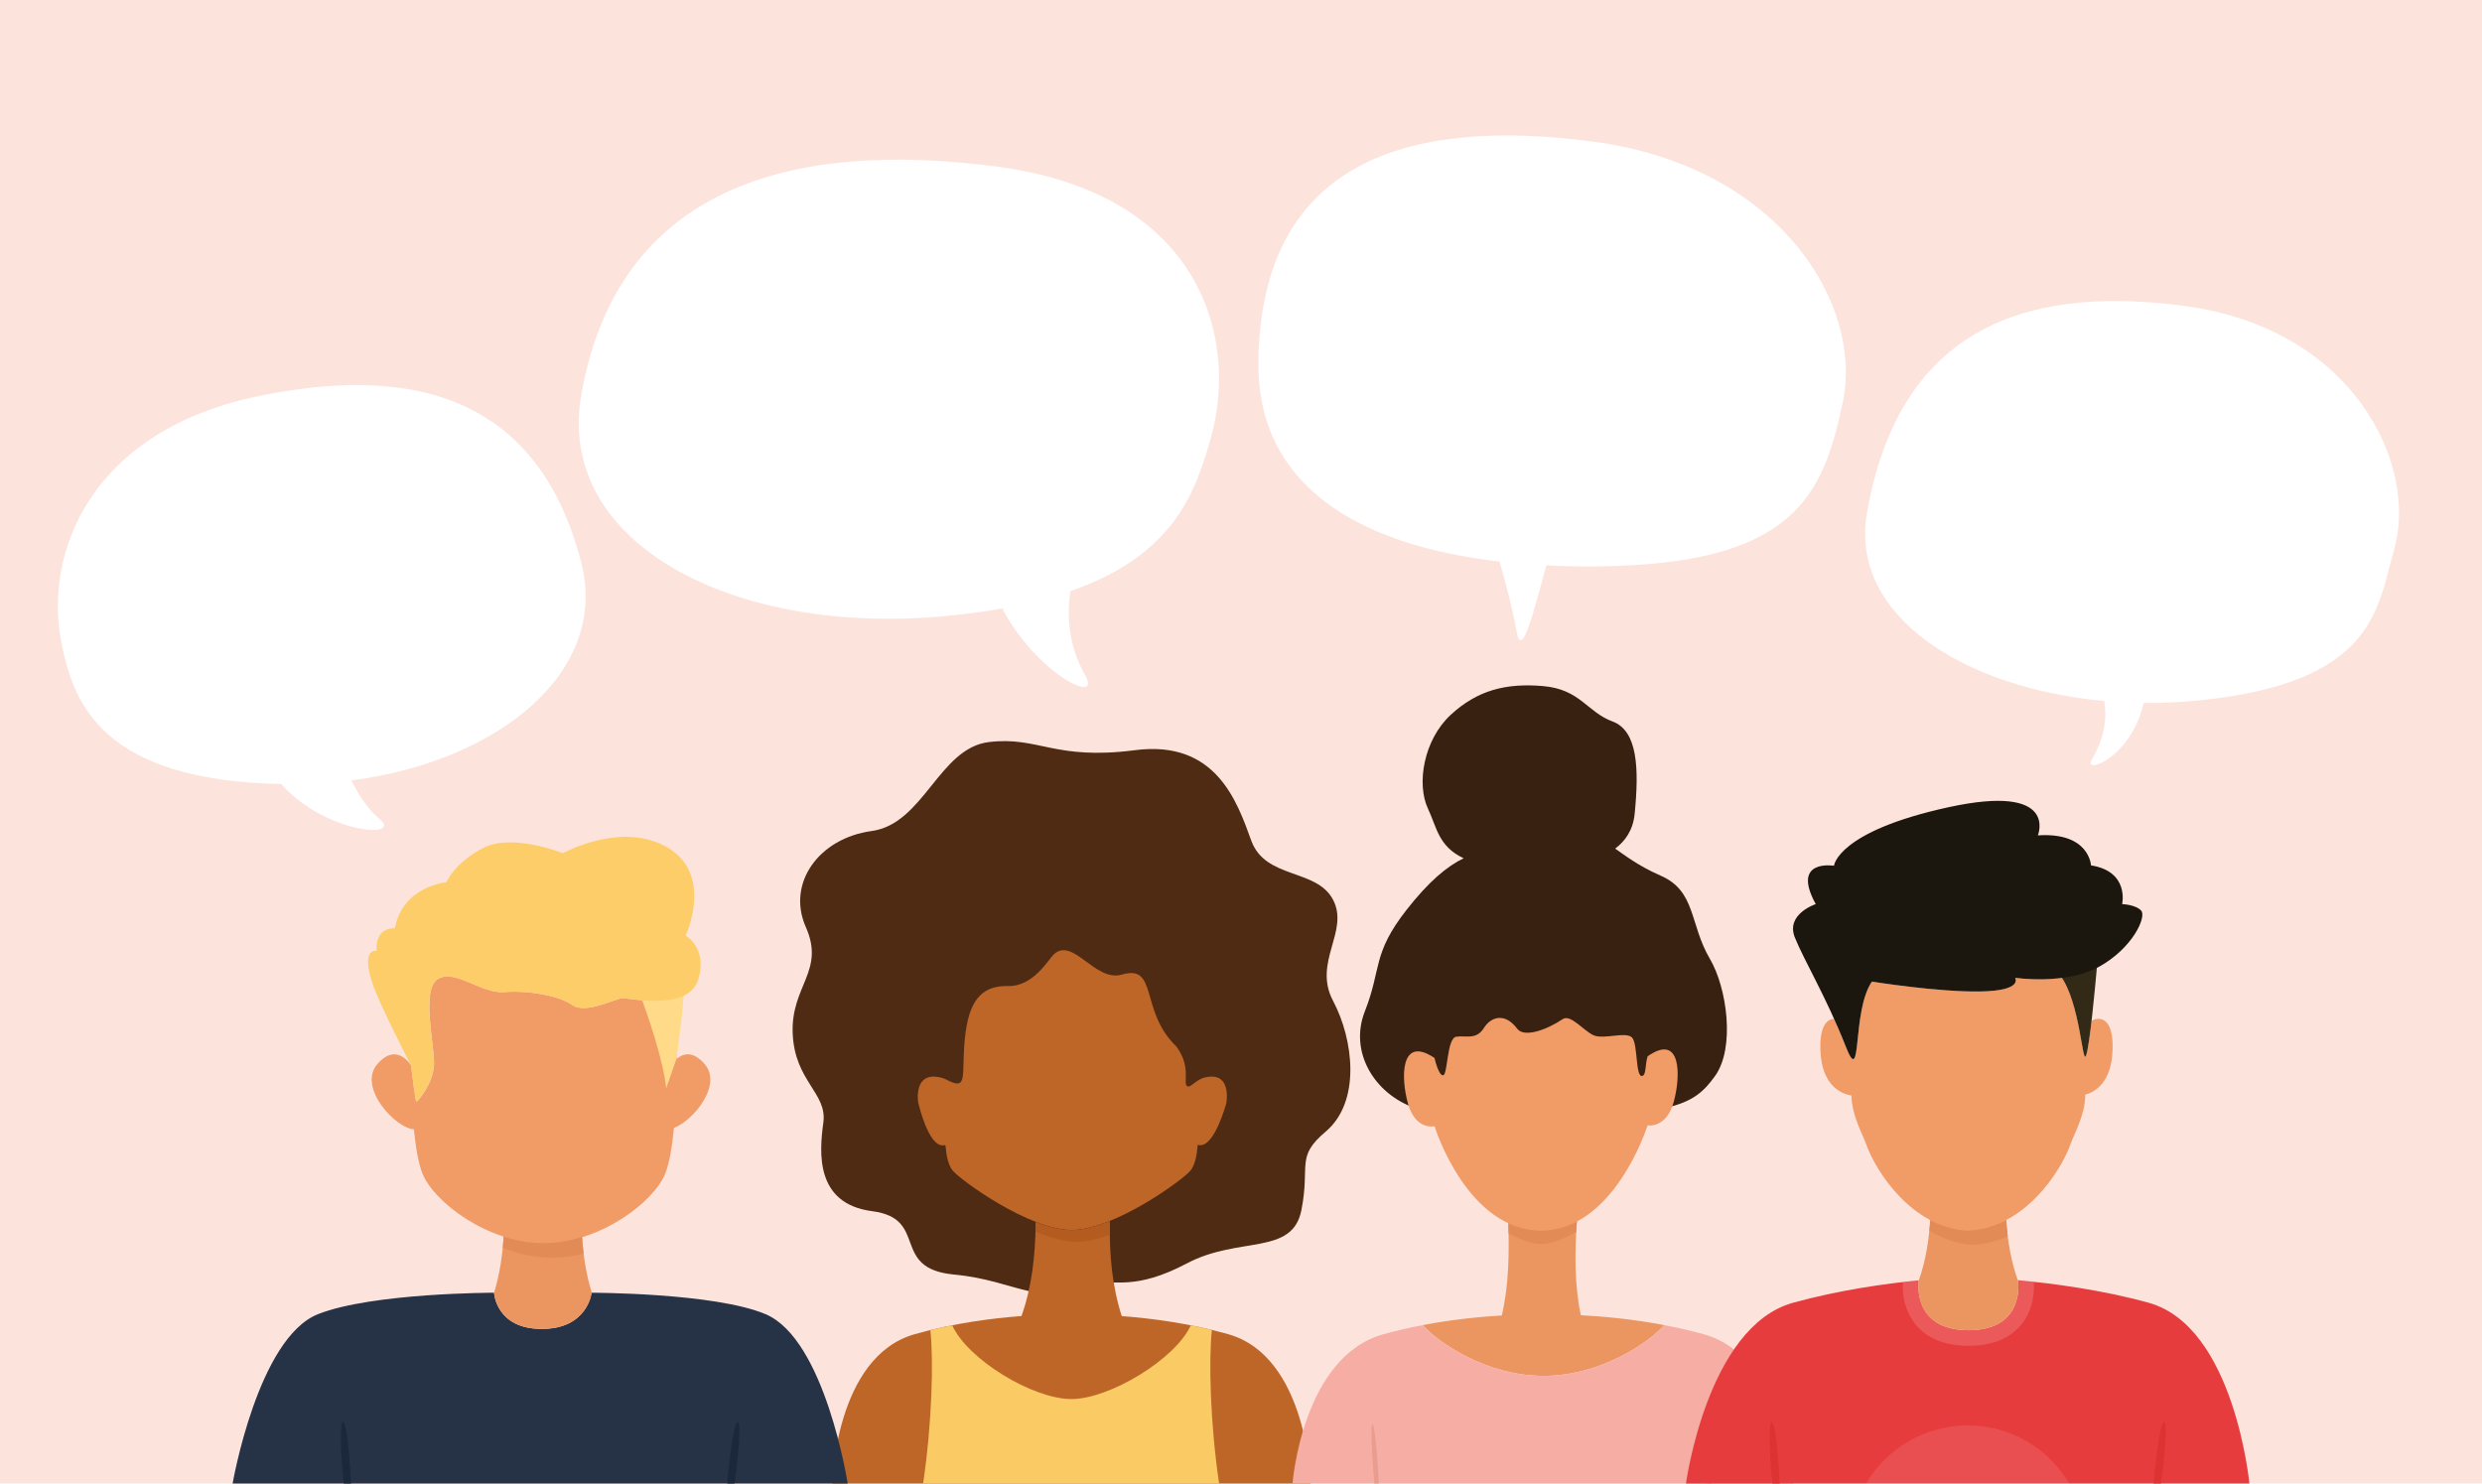 <?xml version="1.0" encoding="utf-8"?>
<!-- Generator: Adobe Illustrator 25.0.0, SVG Export Plug-In . SVG Version: 6.00 Build 0)  -->
<svg version="1.1" id="Camada_1" xmlns="http://www.w3.org/2000/svg" xmlns:xlink="http://www.w3.org/1999/xlink" x="0px" y="0px"
	 viewBox="0 0 920 550" style="enable-background:new 0 0 920 550;" xml:space="preserve">
<style type="text/css">
	.st0{fill:#FCE4DD;}
	.st1{fill:#FFFFFF;}
	.st2{fill:#4E2B12;}
	.st3{fill:#BE6528;}
	.st4{fill:#B45B1F;}
	.st5{fill:#FACA64;}
	.st6{fill:#EB9560;}
	.st7{fill:#E28B57;}
	.st8{fill:#392111;}
	.st9{fill:#F19B66;}
	.st10{fill:#F6AEA4;}
	.st11{fill:#E99C90;}
	.st12{fill:#E73C3D;}
	.st13{fill:#DD3332;}
	.st14{opacity:0.15;fill:#FFFFFF;}
	.st15{opacity:0.1;fill:#FFFFFF;}
	.st16{fill:#332917;}
	.st17{fill:#1C170E;}
	.st18{fill:#263346;}
	.st19{fill:#1B283B;}
	.st20{fill:#FFDB89;}
	.st21{fill:#FDCD69;}
</style>
<rect class="st0" width="920" height="550"/>
<g>
	<g>
		<path class="st1" d="M369.81,61.81c-74.89-9.98-140.7,6.6-154.35,84.6c-9.64,55.08,56.68,89.55,135.42,81.94
			c7.47-0.72,14.33-1.66,20.65-2.79c12.34,23.86,37.38,36.5,30.61,24.6c-6.54-11.5-6.59-23.05-5.37-31.01
			c38.17-13.25,46.27-36.34,52.01-56.65C459.39,124.97,444.71,71.79,369.81,61.81z"/>
		<path class="st1" d="M215.48,208.67c-16.71-65.15-67.09-72.6-119.33-61.89c-62.88,12.89-79.8,58.38-73.47,91.07
			c4.47,23.06,15.04,51.39,81.56,52.83c16.33,18.43,45.64,20.47,36.33,12.83c-4.24-3.48-7.74-9.01-10.36-14.19
			C185.25,282.21,225.76,248.76,215.48,208.67z"/>
		<path class="st1" d="M590.65,52.53c-69.55-9.27-123.17,7.82-124.2,81.34c-0.64,45.73,36.3,68.17,89.39,74.32
			c2.38,8.28,4.97,18.11,6.31,25.89c1.92,11.13,6.66-8.67,11.05-24.47c6.18,0.3,12.52,0.42,19,0.36
			c73.45-0.69,83.66-26.71,90.91-61.14C690.58,113.38,660.19,61.8,590.65,52.53z"/>
		<path class="st1" d="M809.65,113.41c-62.73-8.36-106.19,11.4-117.62,76.73c-6.66,38.04,35.87,65.01,87.97,69.73
			c1,6.22,0.19,13.59-4.58,21.6c-3.62,6.08,14.59-0.45,19.18-20.87c6.46,0.06,13.01-0.21,19.57-0.85
			c65.95-6.38,66.97-33.76,73.29-56.13C896.34,172.19,872.38,121.77,809.65,113.41z"/>
	</g>
	<g>
		<g>
			<path class="st2" d="M408.21,476c4.58-1.86,12.36,2.62,31.72-7.62c19.36-10.24,39.09-2.75,42.46-19.74
				c3.35-16.89-2.25-19.61,8.99-29.11c13.15-11.11,10.36-34.11,2.75-48.47s6.12-25.74,0-37.48c-6.12-11.74-25.1-7.5-30.34-21.99
				c-5.24-14.49-13.11-37.36-43.08-33.48s-35.71-5.25-54.2-3c-18.48,2.25-24.1,30.36-43.46,32.98
				c-19.36,2.62-31.59,19.24-24.35,35.61c7.24,16.37-5.62,21.74-4.87,39.48c0.75,17.74,12.86,21.99,11.36,32.98
				c-1.5,10.99-3.12,30.11,18.11,32.86s6.49,21.24,30.34,23.49C377.49,474.75,385.1,485.37,408.21,476z"/>
			<g>
				<g>
					<path class="st3" d="M455.22,494.61c-14.49-4.08-28.7-5.9-39.44-6.69c0,0,0.01,0,0.01-0.01c-3.57-11.17-4.6-22.75-4.41-34.76
						c-5,2.02-9.94,3.35-14.18,3.35c-3.99,0-8.6-1.18-13.3-3.01c-0.17,12.06-1.42,23.64-5.27,34.41c0,0,0,0,0,0
						c-10.75,0.79-25,2.61-39.52,6.7c-29.59,8.33-30.6,55.39-30.6,55.39h88.66h88.66C485.82,550,484.81,502.94,455.22,494.61z"/>
					<g>
						<path class="st4" d="M411.39,452.65c-5.01,2.02-9.94,3.36-14.19,3.36c-3.99,0-8.6-1.18-13.3-3c-0.01,1.2-0.04,2.39-0.08,3.58
							c5.37,2.26,10.7,3.79,15.24,3.79c3.71,0,7.94-1.02,12.29-2.62C411.35,456.06,411.36,454.36,411.39,452.65z"/>
						<g>
							<path class="st3" d="M446.17,399.57c-2.62,0.72-4.66,3.38-5.75,3.22c-2.5-0.37,1.66-6.63-4.35-14.81
								c-13.82-13.24-6.63-30.65-20.25-26.67c-9.88,2.89-18.11-14.12-25.22-7.5c-1.91,1.78-7.56,11.97-16.86,11.74
								c-10.24-0.25-14.74,5.75-16.11,19.61c-1.37,13.87,1.5,19.61-7.24,14.87c0,0,0,0,0,0v0.01c-0.4-0.19-0.83-0.34-1.29-0.47
								c-10.77-2.87-8.76,9.15-8.76,9.15s3.68,16.32,9.25,15.9c0.16-0.01,0.31-0.04,0.47-0.09c0,0,0,0,0,0s0.42-0.01,0.44,0.42
								c0,0,0,0,0,0c0.22,2.86,0.85,6.9,2.65,9.05c2.99,3.57,28.3,21.98,44.05,21.98c15.76,0,41.06-18.41,44.05-21.98
								c1.87-2.24,2.48-6.5,2.68-9.38c0,0,0,0,0,0c0.02-0.25,0.29-0.16,0.29-0.16l0,0c0.14,0.04,0.28,0.08,0.43,0.09
								c5.55,0.65,9.9-15.51,9.9-15.51S456.92,396.64,446.17,399.57z"/>
						</g>
					</g>
				</g>
				<path class="st5" d="M449.21,493.04c-2.64-0.64-5.25-1.21-7.82-1.71c-5.8,12.72-30.34,27.34-44.22,27.34
					c-14.35,0-38.42-14.62-44.22-27.34c-2.66,0.52-5.36,1.11-8.09,1.78c1.19,11.15,0.66,34.04-2.69,56.89h55h54.72
					C448.57,527.61,448.01,504.16,449.21,493.04z"/>
			</g>
		</g>
		<g>
			<g>
				<g>
					<path class="st6" d="M585.96,487.6c-2.39-11.45-2.31-23.36-1.39-35.76c-3.97,2.1-8.42,3.38-13.35,3.38
						c-4.46,0-8.51-1.01-12.16-2.71c0.4,12.25,0.21,24.11-2.39,35.18c-7.9,0.45-18.19,1.45-29.3,3.56
						c5.77,6.5,23.63,18.82,44.77,18.82c21.14,0,39-12.33,44.77-18.82C605,488.99,594.05,488.01,585.96,487.6z"/>
					<path class="st7" d="M571.21,456.18c-4.44,0-8.48-1.01-12.13-2.7c0.04,1.28,0.07,2.55,0.09,3.81
						c3.62,1.67,7.63,3.88,12.04,3.88c4.81,0,9.15-2.43,13.04-4.43c0.07-1.29,0.15-2.59,0.24-3.9
						C580.54,454.91,576.12,456.18,571.21,456.18z"/>
				</g>
				<g>
					<path class="st8" d="M633.83,355.52c-7.61-12.92-5.12-25.14-18.22-30.86c-8.47-3.7-13.45-7.69-16.92-10.06
						c3.58-2.66,6.61-6.69,7.22-12.82c1.67-16.68,1.19-30.86-8.22-34.32c-9.41-3.46-11.91-11.92-25.72-13.11
						c-13.81-1.19-24.41,1.55-34.3,10.72s-12.74,25.5-8.34,34.79c3.2,6.74,3.83,13.98,13.2,18.32c-6.18,2.98-12.94,8.62-21.14,19.09
						c-12.86,16.44-9.19,21.69-15.48,37.65c-5.9,14.95,3.42,30.48,18.34,35.77c-0.24-0.59-0.47-1.23-0.68-1.95
						c-1.91-6.76-1.92-13.75-0.02-16.25c0.52-0.69,1.14-1,2-1c0.85,0,2.33,0.32,4.65,1.79c1.12,4.7,2.69,7.08,4.66,7.08h0.06
						l0.1-0.01c2.11-0.14,2.46-2.47,3.1-6.71c0.31-2.07,1.04-6.9,1.97-7.62c0.38-0.06,0.82-0.09,1.37-0.09
						c0.39,0,0.78,0.01,1.18,0.03c0.44,0.01,0.87,0.03,1.31,0.03c2.53,0,5.41-0.49,7.62-4.09c0.83-1.36,2.41-2.81,4.34-2.81
						c1.69,0,3.44,1.14,5.06,3.31c0.75,1,2.25,2.19,5.15,2.19c4.47,0,10.22-2.77,14.11-5.36c0.06-0.04,0.13-0.07,0.26-0.07
						c1.1,0,3.18,1.68,4.86,3.03c1.48,1.2,3.02,2.44,4.5,3.13c1.04,0.49,2.32,0.72,4,0.72c1.38,0,2.85-0.16,4.27-0.3
						c1.3-0.14,2.53-0.27,3.57-0.27c1.62,0,1.95,0.33,1.98,0.37c0.64,0.75,1.01,4.35,1.23,6.51c0.47,4.63,0.85,8.29,3.64,8.29
						c0.15,0,0.31-0.01,0.46-0.04c2.21-0.42,2.49-2.88,2.74-5.04c0.11-0.92,0.22-1.94,0.46-2.87c2.33-1.56,3.81-1.89,4.65-1.89
						c0.79,0,1.36,0.29,1.85,0.93c1.89,2.48,1.89,9.5,0.02,16.33c-0.27,0.98-0.59,1.83-0.93,2.57c9.79-2.24,13.82-5.99,17.93-11.73
						C643.23,388.41,640.14,366.25,633.83,355.52z"/>
					<g>
						<path class="st9" d="M610.73,391.6L610.73,391.6l0-0.03c-1.01,3.14-0.46,7.02-2.04,7.32c-2.5,0.48-1.55-11.68-3.69-14.18
							c-2.14-2.5-10.6,0.83-14.41-0.95c-3.66-1.72-8.46-7.86-11.31-5.96c-6.31,4.21-14.41,6.91-16.91,3.57
							c-4.8-6.4-10-4.05-12.27-0.36c-2.9,4.73-6.91,2.74-10.36,3.34c-3.45,0.6-3.1,14.18-4.82,14.3c-1.73,0.12-3.16-6.31-3.16-6.31
							s-0.01-0.06-0.04-0.18v0.06c-12.61-8.51-12.6,7.11-9.8,17.01c2.73,9.67,9.47,8.37,9.81,8.3c0.37,1.19,12.39,38.65,39.48,38.65
							c26.83,0,39.11-37.75,39.51-38.99c0.01,0.01,0.01,0.01,0.01,0.01s6.94,1.24,9.67-8.69
							C623.13,398.58,623.13,382.88,610.73,391.6z"/>
					</g>
				</g>
			</g>
			<g>
				<g>
					<path class="st10" d="M616.88,491.25c-11.89-2.27-22.83-3.24-30.92-3.65c0,0,0,0,0,0
						C594.05,488.01,604.99,488.99,616.88,491.25z"/>
					<path class="st10" d="M556.66,487.69c-7.9,0.45-18.19,1.45-29.3,3.57C538.47,489.14,548.75,488.15,556.66,487.69
						C556.66,487.69,556.66,487.69,556.66,487.69z"/>
					<path class="st10" d="M631.4,494.61c-4.9-1.35-9.78-2.45-14.5-3.35c-5.77,6.5-23.63,18.82-44.77,18.82
						c-21.14,0-39-12.33-44.77-18.82c-4.72,0.9-9.6,2-14.5,3.35c-30.21,8.33-33.76,55.39-33.76,55.39h93.03h92.54
						C664.66,550,661.61,502.94,631.4,494.61z"/>
				</g>
				<g>
					<g>
						<path class="st11" d="M511.07,550h-1.65c-0.71-7.11-1.58-23.11-0.61-21.89c1.24,1.55,2.23,20.9,2.23,20.9
							C511.06,549.36,511.07,549.69,511.07,550z"/>
						<path class="st11" d="M634.44,550h-1.72v-0.02c0,0,0.99-19.35,2.23-20.9C635.88,527.91,635.13,542.51,634.44,550z"/>
					</g>
				</g>
			</g>
		</g>
		<g>
			<g>
				<path class="st12" d="M796.43,482.97c-17.21-4.76-35.41-7.16-48.51-8.37c0.04,0.11,0.07,0.22,0.11,0.32
					c0,0,2.8,18.23-18.35,18.23c-21.15,0-18.49-18.29-18.49-18.29c0.02-0.07,0.05-0.14,0.07-0.21c-12.43,1.22-29.69,3.63-46.64,8.32
					C632.8,491.76,624.93,550,624.93,550h208.85C833.78,550,828.25,491.76,796.43,482.97z"/>
				<g>
					<g>
						<g>
							<path class="st13" d="M800.95,550c1.17-6.54,2.75-23.9,1.12-22.8c-1.74,1.18-3.39,18.34-3.8,22.8H800.95z"/>
						</g>
						<g>
							<path class="st13" d="M659.68,550c-0.31-5.96-1.28-21.68-2.85-22.84c-1.58-1.17-0.72,16.26,0.18,22.84H659.68z"/>
						</g>
					</g>
				</g>
				<g>
					<path class="st14" d="M710.4,491.42c4.3,4.98,10.79,7.51,19.28,7.51c8.5,0,14.99-2.53,19.26-7.52
						c5.12-5.97,5.15-13.33,4.92-16.21c-2.07-0.23-4.06-0.42-5.94-0.6c0.04,0.11,0.07,0.22,0.11,0.32c0,0,2.8,18.23-18.35,18.23
						s-18.49-18.29-18.49-18.29c0.02-0.07,0.05-0.14,0.07-0.21c-1.87,0.18-3.84,0.39-5.91,0.64
						C705.16,478.25,705.3,485.51,710.4,491.42z"/>
					<path class="st15" d="M767.03,550h-75.34c7.6-12.9,21.62-21.55,37.67-21.55S759.43,537.1,767.03,550z"/>
				</g>
			</g>
			<g>
				<g>
					<path class="st6" d="M748.03,474.92c-2.62-7.3-3.86-14.91-4.41-22.75c-4.12,2.1-8.69,3.47-13.69,3.67v0.07
						c-5.3-0.21-10.12-1.74-14.43-4.06c-0.49,7.92-1.7,15.62-4.32,23.01c0,0-2.67,18.29,18.49,18.29
						C750.84,493.15,748.03,474.92,748.03,474.92z"/>
					<path class="st7" d="M729.61,456.16v0.07c-5.18-0.21-9.9-1.67-14.13-3.9c-0.09,1.31-0.19,2.61-0.32,3.91
						c4.81,2.98,10.32,5,16.47,5.24v-0.07c4.55-0.18,8.76-1.33,12.58-3.13c-0.24-1.97-0.43-3.96-0.57-5.96
						C739.43,454.51,734.74,455.95,729.61,456.16z"/>
				</g>
				<g>
					<g>
						<path class="st9" d="M775.3,378.37c-0.7,6.09-1.45,11.39-2.06,12.98c-1.2,3.1-1.83-12.44-6.31-23.64
							c-0.13-0.21-0.24-0.49-0.34-0.82c-0.67-1.58-1.42-3.05-2.27-4.36c-9.18,1.19-17.39-0.05-17.39-0.05s3.24,4.79-12.81,5.07
							c-16.04,0.28-40.25-3.66-40.25-3.66c-7.6,10.98-3.47,39.98-9.71,24.08c-1.42-3.61-2.87-7.03-4.32-10.26
							c-2.83,0.1-5.36,2.98-5.08,11.52c0.45,13.7,8.2,16.39,11.54,16.91l0,0.13l-0.03,0.03c0.18,7.32,4.16,14.22,5.46,17.9
							c3.55,10.04,17.06,31.19,37.88,32.02v-0.07c20.82-0.83,34.33-21.98,37.88-32.02c1.3-3.68,5.28-10.58,5.46-17.9l-0.03-0.03
							l-0.01-0.36c3.72-1.03,9.77-4.56,10.16-16.61C783.45,377.98,778.93,376.56,775.3,378.37z"/>
						<g>
							<path class="st16" d="M763.78,361.76c7.4,10.29,8.02,33.3,9.45,29.59c1.36-3.52,3.36-25.17,4.09-33.42
								C773.12,360.09,768.32,361.22,763.78,361.76z"/>
							<path class="st17" d="M673.04,335.18c0,0-11.26,3.66-7.74,12.39s11.68,22.1,18.86,40.41c6.24,15.9,2.11-13.09,9.71-24.08
								c0,0,24.2,3.94,40.25,3.66c16.04-0.28,12.81-5.07,12.81-5.07s18.58,2.82,31.1-4.08c12.52-6.9,17.73-18.58,15.62-20.84
								c-2.11-2.25-7.04-2.39-7.04-2.39s2.81-12.11-11.54-14.36c0,0-0.56-12.39-19.7-11.12c0,0,8.02-19.43-33.21-10.42
								c-41.23,9.01-42.36,21.68-42.36,21.68S663.76,318.28,673.04,335.18z"/>
						</g>
					</g>
				</g>
			</g>
		</g>
		<g>
			<g>
				<path class="st18" d="M283.73,487.18c-18.9-7.93-64.51-7.93-64.51-7.93s-1.33,13.42-18.4,13.42s-17.68-13.42-17.68-13.42
					s-45.11,0-65.23,7.93C95.57,495.99,86.22,550,86.22,550h114.61h113.39C314.21,550,305.88,496.47,283.73,487.18z"/>
				<g>
					<path class="st19" d="M272.23,550c1.18-6.54,2.76-23.9,1.12-22.8c-1.75,1.18-3.41,18.34-3.82,22.8H272.23z"/>
					<path class="st19" d="M130.13,550c-0.31-5.96-1.29-21.68-2.87-22.84c-1.59-1.17-0.73,16.26,0.18,22.84H130.13z"/>
				</g>
			</g>
			<g>
				<g>
					<path class="st6" d="M219.37,479.25c-2.15-6.88-3.2-14.01-3.69-21.32c-4.53,1.38-9.29,2.2-14.09,2.2
						c-5.07,0-10.1-0.91-14.85-2.44c-0.44,7.39-1.46,14.6-3.61,21.56c0,0,0,0,0,0c0,0,0.62,13.42,17.68,13.42
						C217.84,492.67,219.36,479.35,219.37,479.25C219.37,479.25,219.37,479.25,219.37,479.25z"/>
					<g>
						<path class="st9" d="M261.13,394.4c-4.28-4.86-7.85-3.92-10.32-1.84V370.1c-7.72,2.13-18.13-0.04-19.94-0.04
							c-2.69,0-13.72,6.08-18.67,2.55s-16.55-5.52-25.17-4.81c-8.63,0.71-18.38-8.77-24.75-4.81c-6.36,3.96-0.99,25.04-1.41,31.98
							c-0.42,6.93-6.08,13.44-6.51,13.44c-0.42,0-1.98-13.51-1.98-13.51l0,0c-2.23-3.09-6.7-7.02-12.44-0.5
							c-7.58,8.62,6.68,23.9,13.48,24.27c0.62,6.3,1.62,12.56,3.2,16.48c4.24,10.47,24.18,25.75,44.97,25.75
							s40.73-15.28,44.97-25.75c1.63-4.03,2.64-10.52,3.25-16.99C257.02,415.38,267.98,402.18,261.13,394.4z"/>
						<g>
							<path class="st20" d="M237.92,370.45c2.36,6.5,8.01,22.87,9.01,33.01l3.82-10.9c0,0,2.29-15.95,2.69-23.83
								C248.96,370.87,242.75,370.85,237.92,370.45z"/>
							<path class="st21" d="M152.33,394.9c0,0,1.56,13.51,1.98,13.51c0.42,0,6.08-6.51,6.51-13.44c0.42-6.93-4.95-28.01,1.41-31.98
								c6.36-3.96,16.12,5.52,24.75,4.81s20.22,1.27,25.17,4.81c4.95,3.54,15.98-2.55,18.67-2.55c2.69,0,24.46,4.81,28-6.93
								c3.54-11.74-4.67-16.27-4.67-16.27s10.46-22.35-6.51-32.54c-16.97-10.19-39.03,1.98-39.03,1.98s-18.67-7.5-29.41-1.98
								c-10.75,5.52-13.72,12.73-13.72,12.73s-16.4,1.56-19.09,17.12c0,0-7.35-0.85-6.79,8.35c0,0-5.68-1.35-1.84,11.18
								C140.19,371.62,152.33,394.9,152.33,394.9z"/>
						</g>
					</g>
				</g>
				<path class="st7" d="M201.35,460.9c-5,0-9.95-0.89-14.65-2.38c-0.09,1.37-0.2,2.73-0.33,4.08c5.75,2.26,11.99,3.68,18.31,3.68
					c3.95,0,7.87-0.55,11.65-1.52c-0.25-2.04-0.44-4.09-0.59-6.16C211.12,460.05,206.25,460.9,201.35,460.9z"/>
			</g>
		</g>
	</g>
</g>
<rect x="1286.72" y="184.04" class="st0" width="290" height="190.47"/>
<g>
	<g>
		<path class="st1" d="M1403.29,220.7c-23.61-3.14-44.35,2.08-48.65,26.65c-3.04,17.35,17.87,28.21,42.69,25.82
			c2.35-0.23,4.52-0.52,6.51-0.88c3.89,7.52,11.78,11.5,9.65,7.75c-2.06-3.62-2.08-7.26-1.69-9.77
			c12.03-4.17,14.59-11.45,16.4-17.85C1431.53,240.6,1426.9,223.85,1403.29,220.7z"/>
		<path class="st1" d="M1354.64,266.97c-5.27-20.53-21.15-22.87-37.61-19.5c-19.82,4.06-25.16,18.39-23.16,28.69
			c1.41,7.26,4.74,16.19,25.71,16.64c5.15,5.81,14.39,6.45,11.45,4.04c-1.34-1.1-2.44-2.84-3.27-4.47
			C1345.11,290.14,1357.88,279.6,1354.64,266.97z"/>
		<path class="st1" d="M1472.9,217.78c-21.92-2.92-38.82,2.46-39.15,25.63c-0.2,14.41,11.44,21.48,28.18,23.42
			c0.75,2.61,1.57,5.71,1.99,8.16c0.6,3.51,2.1-2.73,3.48-7.71c1.95,0.1,3.95,0.13,5.99,0.11c23.15-0.22,26.37-8.41,28.66-19.26
			C1504.4,236.95,1494.82,220.7,1472.9,217.78z"/>
		<path class="st1" d="M1541.93,236.96c-19.77-2.63-33.47,3.59-37.08,24.17c-2.1,11.99,11.31,20.48,27.73,21.97
			c0.31,1.96,0.06,4.28-1.44,6.81c-1.14,1.92,4.6-0.14,6.04-6.58c2.04,0.02,4.1-0.07,6.17-0.27c20.79-2.01,21.11-10.64,23.1-17.68
			C1569.26,255.48,1561.71,239.59,1541.93,236.96z"/>
	</g>
	<g>
		<g>
			<path class="st2" d="M1415.39,351.2c1.44-0.59,3.9,0.83,10-2.4c6.1-3.23,12.32-0.87,13.38-6.22c1.06-5.32-0.71-6.18,2.83-9.17
				c4.14-3.5,3.27-10.75,0.87-15.27c-2.4-4.53,1.93-8.11,0-11.81c-1.93-3.7-7.91-2.36-9.57-6.93c-1.65-4.57-4.13-11.77-13.58-10.55
				c-9.45,1.22-11.26-1.65-17.08-0.94c-5.83,0.71-7.6,9.57-13.7,10.39c-6.1,0.83-9.96,6.06-7.68,11.22s-1.77,6.85-1.54,12.44
				c0.24,5.59,4.05,6.93,3.58,10.39c-0.47,3.46-0.98,9.49,5.71,10.35c6.69,0.87,2.05,6.69,9.56,7.4S1408.11,354.15,1415.39,351.2z"
				/>
			<g>
				<g>
					<path class="st3" d="M1430.21,357.06c-4.57-1.28-9.05-1.86-12.43-2.11c0,0,0,0,0,0c-1.13-3.52-1.45-7.17-1.39-10.95
						c-1.58,0.64-3.13,1.06-4.47,1.06c-1.26,0-2.71-0.37-4.19-0.95c-0.05,3.8-0.45,7.45-1.66,10.84c0,0,0,0,0,0
						c-3.39,0.25-7.88,0.82-12.46,2.11c-9.33,2.62-9.65,17.45-9.65,17.45h27.95h27.95C1439.86,374.51,1439.54,359.69,1430.21,357.06
						z"/>
					<g>
						<path class="st4" d="M1416.4,343.84c-1.58,0.64-3.13,1.06-4.47,1.06c-1.26,0-2.71-0.37-4.19-0.95c0,0.38-0.01,0.75-0.02,1.13
							c1.69,0.71,3.37,1.2,4.81,1.2c1.17,0,2.5-0.32,3.88-0.83C1416.38,344.92,1416.39,344.38,1416.4,343.84z"/>
						<g>
							<path class="st3" d="M1427.36,327.12c-0.83,0.23-1.47,1.06-1.81,1.01c-0.79-0.12,0.52-2.09-1.37-4.67
								c-4.36-4.17-2.09-9.66-6.38-8.4c-3.12,0.91-5.71-4.45-7.95-2.36c-0.6,0.56-2.38,3.77-5.31,3.7
								c-3.23-0.08-4.64,1.81-5.08,6.18c-0.43,4.37,0.47,6.18-2.28,4.68c0,0,0,0,0,0v0c-0.13-0.06-0.26-0.11-0.41-0.15
								c-3.4-0.91-2.76,2.88-2.76,2.88s1.16,5.14,2.92,5.01c0.05,0,0.1-0.01,0.15-0.03c0,0,0,0,0,0s0.13,0,0.14,0.13c0,0,0,0,0,0
								c0.07,0.9,0.27,2.17,0.84,2.85c0.94,1.12,8.92,6.93,13.89,6.93c4.97,0,12.94-5.8,13.89-6.93c0.59-0.7,0.78-2.05,0.84-2.95
								c0,0,0,0,0,0c0.01-0.08,0.09-0.05,0.09-0.05l0,0c0.04,0.01,0.09,0.02,0.13,0.03c1.75,0.2,3.12-4.89,3.12-4.89
								S1430.75,326.19,1427.36,327.12z"/>
						</g>
					</g>
				</g>
				<path class="st5" d="M1428.32,356.57c-0.83-0.2-1.66-0.38-2.47-0.54c-1.83,4.01-9.56,8.61-13.94,8.61
					c-4.52,0-12.11-4.61-13.94-8.61c-0.84,0.16-1.69,0.35-2.55,0.56c0.38,3.51,0.21,10.72-0.85,17.93h17.34h17.25
					C1428.12,367.46,1427.94,360.07,1428.32,356.57z"/>
			</g>
		</g>
		<g>
			<g>
				<g>
					<path class="st6" d="M1471.42,354.85c-0.75-3.61-0.73-7.36-0.44-11.27c-1.25,0.66-2.65,1.06-4.21,1.06
						c-1.41,0-2.68-0.32-3.83-0.86c0.13,3.86,0.07,7.6-0.75,11.09c-2.49,0.14-5.73,0.46-9.24,1.12c1.82,2.05,7.45,5.93,14.11,5.93
						s12.29-3.88,14.11-5.93C1477.43,355.29,1473.98,354.98,1471.42,354.85z"/>
					<path class="st7" d="M1466.78,344.95c-1.4,0-2.67-0.32-3.82-0.85c0.01,0.4,0.02,0.8,0.03,1.2c1.14,0.52,2.41,1.22,3.8,1.22
						c1.52,0,2.88-0.77,4.11-1.4c0.02-0.41,0.05-0.82,0.08-1.23C1469.72,344.55,1468.32,344.95,1466.78,344.95z"/>
				</g>
				<g>
					<path class="st8" d="M1486.51,313.24c-2.4-4.07-1.61-7.92-5.74-9.72c-2.67-1.17-4.24-2.42-5.33-3.17
						c1.13-0.84,2.08-2.11,2.28-4.04c0.53-5.26,0.38-9.72-2.59-10.81c-2.97-1.09-3.75-3.75-8.11-4.13
						c-4.35-0.38-7.7,0.49-10.81,3.38c-3.12,2.89-4.02,8.03-2.63,10.96c1.01,2.12,1.21,4.41,4.16,5.77
						c-1.95,0.94-4.08,2.72-6.66,6.02c-4.05,5.18-2.9,6.83-4.88,11.86c-1.86,4.71,1.08,9.6,5.78,11.27
						c-0.08-0.18-0.15-0.39-0.21-0.61c-0.6-2.13-0.6-4.33-0.01-5.12c0.16-0.22,0.36-0.31,0.63-0.31c0.27,0,0.73,0.1,1.46,0.57
						c0.35,1.48,0.85,2.23,1.47,2.23h0.02l0.03,0c0.66-0.04,0.78-0.78,0.98-2.11c0.1-0.65,0.33-2.17,0.62-2.4
						c0.12-0.02,0.26-0.03,0.43-0.03c0.12,0,0.25,0,0.37,0.01c0.14,0,0.28,0.01,0.41,0.01c0.8,0,1.71-0.15,2.4-1.29
						c0.26-0.43,0.76-0.89,1.37-0.89c0.53,0,1.09,0.36,1.6,1.04c0.24,0.31,0.71,0.69,1.62,0.69c1.41,0,3.22-0.87,4.45-1.69
						c0.02-0.01,0.04-0.02,0.08-0.02c0.35,0,1,0.53,1.53,0.95c0.47,0.38,0.95,0.77,1.42,0.99c0.33,0.15,0.73,0.23,1.26,0.23
						c0.44,0,0.9-0.05,1.35-0.1c0.41-0.04,0.8-0.08,1.13-0.08c0.51,0,0.61,0.1,0.62,0.12c0.2,0.23,0.32,1.37,0.39,2.05
						c0.15,1.46,0.27,2.61,1.15,2.61c0.05,0,0.1,0,0.15-0.01c0.7-0.13,0.78-0.91,0.86-1.59c0.03-0.29,0.07-0.61,0.14-0.9
						c0.74-0.49,1.2-0.6,1.46-0.6c0.25,0,0.43,0.09,0.58,0.29c0.59,0.78,0.6,2.99,0.01,5.15c-0.09,0.31-0.18,0.58-0.29,0.81
						c3.08-0.7,4.36-1.89,5.65-3.7C1489.48,323.6,1488.5,316.62,1486.51,313.24z"/>
					<g>
						<path class="st9" d="M1479.23,324.61L1479.23,324.61v-0.01c-0.32,0.99-0.15,2.21-0.64,2.31c-0.79,0.15-0.49-3.68-1.16-4.47
							c-0.68-0.79-3.34,0.26-4.54-0.3c-1.15-0.54-2.67-2.48-3.57-1.88c-1.99,1.33-4.54,2.18-5.33,1.13
							c-1.51-2.02-3.15-1.28-3.87-0.11c-0.91,1.49-2.18,0.86-3.27,1.05c-1.09,0.19-0.98,4.47-1.52,4.5
							c-0.54,0.04-0.99-1.99-0.99-1.99s0-0.02-0.01-0.06v0.02c-3.97-2.68-3.97,2.24-3.09,5.36c0.86,3.05,2.98,2.64,3.09,2.61
							c0.12,0.37,3.91,12.18,12.44,12.18c8.46,0,12.33-11.89,12.45-12.28c0,0,0,0,0,0s2.19,0.39,3.05-2.74
							S1483.14,321.86,1479.23,324.61z"/>
					</g>
				</g>
			</g>
			<g>
				<g>
					<path class="st10" d="M1481.17,356c-3.75-0.71-7.2-1.02-9.75-1.15c0,0,0,0,0,0C1473.97,354.98,1477.42,355.29,1481.17,356z"/>
					<path class="st10" d="M1462.19,354.88c-2.49,0.14-5.73,0.46-9.24,1.12C1456.46,355.34,1459.7,355.02,1462.19,354.88
						C1462.19,354.88,1462.19,354.88,1462.19,354.88z"/>
					<path class="st10" d="M1485.75,357.06c-1.55-0.43-3.08-0.77-4.57-1.06c-1.82,2.05-7.45,5.93-14.11,5.93s-12.29-3.88-14.11-5.93
						c-1.49,0.28-3.02,0.63-4.57,1.06c-9.52,2.62-10.64,17.45-10.64,17.45h29.33h29.17
						C1496.23,374.51,1495.27,359.69,1485.75,357.06z"/>
				</g>
				<g>
					<g>
						<path class="st11" d="M1447.82,374.51h-0.52c-0.22-2.24-0.5-7.28-0.19-6.9c0.39,0.49,0.7,6.58,0.7,6.58
							C1447.81,374.31,1447.82,374.42,1447.82,374.51z"/>
						<path class="st11" d="M1486.71,374.51h-0.54v-0.01c0,0,0.31-6.1,0.7-6.58C1487.16,367.55,1486.92,372.15,1486.71,374.51z"/>
					</g>
				</g>
			</g>
		</g>
		<g>
			<g>
				<path class="st12" d="M1537.77,353.39c-5.42-1.5-11.16-2.26-15.29-2.64c0.01,0.03,0.02,0.07,0.03,0.1c0,0,0.88,5.74-5.78,5.74
					s-5.83-5.76-5.83-5.76c0.01-0.02,0.01-0.04,0.02-0.07c-3.92,0.39-9.36,1.14-14.7,2.62c-10.03,2.77-12.51,21.12-12.51,21.12
					h65.83C1549.54,374.51,1547.8,356.16,1537.77,353.39z"/>
				<g>
					<g>
						<g>
							<path class="st13" d="M1539.19,374.51c0.37-2.06,0.87-7.53,0.35-7.18c-0.55,0.37-1.07,5.78-1.2,7.18H1539.19z"/>
						</g>
						<g>
							<path class="st13" d="M1494.66,374.51c-0.1-1.88-0.4-6.83-0.9-7.2c-0.5-0.37-0.23,5.12,0.06,7.2H1494.66z"/>
						</g>
					</g>
				</g>
				<g>
					<path class="st14" d="M1510.65,356.06c1.36,1.57,3.4,2.37,6.08,2.37c2.68,0,4.72-0.8,6.07-2.37c1.61-1.88,1.62-4.2,1.55-5.11
						c-0.65-0.07-1.28-0.13-1.87-0.19c0.01,0.03,0.02,0.07,0.03,0.1c0,0,0.88,5.74-5.78,5.74s-5.83-5.76-5.83-5.76
						c0.01-0.02,0.01-0.04,0.02-0.07c-0.59,0.06-1.21,0.12-1.86,0.2C1509,351.91,1509.04,354.19,1510.65,356.06z"/>
					<path class="st15" d="M1528.5,374.51h-23.75c2.4-4.06,6.82-6.79,11.87-6.79C1521.68,367.72,1526.11,370.45,1528.5,374.51z"/>
				</g>
			</g>
			<g>
				<g>
					<path class="st6" d="M1522.51,350.86c-0.83-2.3-1.22-4.7-1.39-7.17c-1.3,0.66-2.74,1.09-4.31,1.16v0.02
						c-1.67-0.07-3.19-0.55-4.55-1.28c-0.16,2.49-0.54,4.92-1.36,7.25c0,0-0.84,5.76,5.83,5.76S1522.51,350.86,1522.51,350.86z"/>
					<path class="st7" d="M1516.71,344.95v0.02c-1.63-0.07-3.12-0.53-4.45-1.23c-0.03,0.41-0.06,0.82-0.1,1.23
						c1.51,0.94,3.25,1.58,5.19,1.65v-0.02c1.44-0.06,2.76-0.42,3.97-0.99c-0.08-0.62-0.14-1.25-0.18-1.88
						C1519.8,344.43,1518.32,344.88,1516.71,344.95z"/>
				</g>
				<g>
					<g>
						<path class="st9" d="M1531.11,320.44c-0.22,1.92-0.46,3.59-0.65,4.09c-0.38,0.98-0.58-3.92-1.99-7.45
							c-0.04-0.07-0.08-0.15-0.11-0.26c-0.21-0.5-0.45-0.96-0.72-1.37c-2.89,0.38-5.48-0.02-5.48-0.02s1.02,1.51-4.04,1.6
							c-5.06,0.09-12.69-1.15-12.69-1.15c-2.4,3.46-1.1,12.6-3.06,7.59c-0.45-1.14-0.9-2.21-1.36-3.23
							c-0.89,0.03-1.69,0.94-1.6,3.63c0.14,4.32,2.59,5.16,3.64,5.33l0,0.04l-0.01,0.01c0.06,2.31,1.31,4.48,1.72,5.64
							c1.12,3.16,5.38,9.83,11.94,10.09v-0.02c6.56-0.26,10.82-6.92,11.94-10.09c0.41-1.16,1.67-3.33,1.72-5.64l-0.01-0.01l0-0.11
							c1.17-0.32,3.08-1.44,3.2-5.23C1533.68,320.31,1532.25,319.87,1531.11,320.44z"/>
						<g>
							<path class="st16" d="M1527.48,315.21c2.33,3.24,2.53,10.49,2.98,9.32c0.43-1.11,1.06-7.93,1.29-10.53
								C1530.42,314.68,1528.91,315.03,1527.48,315.21z"/>
							<path class="st17" d="M1498.87,306.83c0,0-3.55,1.15-2.44,3.9c1.11,2.75,3.68,6.96,5.94,12.73c1.97,5.01,0.67-4.13,3.06-7.59
								c0,0,7.63,1.24,12.69,1.15c5.06-0.09,4.04-1.6,4.04-1.6s5.86,0.89,9.8-1.29c3.95-2.17,5.59-5.86,4.92-6.56
								c-0.67-0.71-2.22-0.75-2.22-0.75s0.89-3.81-3.64-4.52c0,0-0.18-3.9-6.21-3.5c0,0,2.53-6.12-10.47-3.28
								s-13.35,6.83-13.35,6.83S1495.95,301.51,1498.87,306.83z"/>
						</g>
					</g>
				</g>
			</g>
		</g>
		<g>
			<g>
				<path class="st18" d="M1376.16,354.72c-5.96-2.5-20.33-2.5-20.33-2.5s-0.42,4.23-5.8,4.23s-5.57-4.23-5.57-4.23
					s-14.22,0-20.56,2.5c-7.04,2.77-9.99,19.79-9.99,19.79h36.13h35.74C1385.77,374.51,1383.14,357.65,1376.16,354.72z"/>
				<g>
					<path class="st19" d="M1372.53,374.51c0.37-2.06,0.87-7.53,0.35-7.18c-0.55,0.37-1.08,5.78-1.2,7.18H1372.53z"/>
					<path class="st19" d="M1327.74,374.51c-0.1-1.88-0.41-6.83-0.9-7.2c-0.5-0.37-0.23,5.12,0.06,7.2H1327.74z"/>
				</g>
			</g>
			<g>
				<g>
					<path class="st6" d="M1355.87,352.22c-0.68-2.17-1.01-4.41-1.16-6.72c-1.43,0.44-2.93,0.69-4.44,0.69
						c-1.6,0-3.18-0.29-4.68-0.77c-0.14,2.33-0.46,4.6-1.14,6.79c0,0,0,0,0,0c0,0,0.19,4.23,5.57,4.23
						C1355.39,356.45,1355.87,352.25,1355.87,352.22C1355.87,352.22,1355.87,352.22,1355.87,352.22z"/>
					<g>
						<path class="st9" d="M1369.03,325.49c-1.35-1.53-2.48-1.23-3.25-0.58v-7.08c-2.43,0.67-5.72-0.01-6.29-0.01
							c-0.85,0-4.32,1.92-5.88,0.8c-1.56-1.11-5.22-1.74-7.93-1.52s-5.79-2.76-7.8-1.52c-2.01,1.25-0.31,7.89-0.45,10.07
							c-0.13,2.18-1.92,4.23-2.05,4.23c-0.13,0-0.62-4.26-0.62-4.26l0,0c-0.7-0.97-2.11-2.21-3.92-0.16
							c-2.39,2.71,2.11,7.53,4.25,7.65c0.2,1.98,0.51,3.96,1.01,5.19c1.34,3.3,7.62,8.11,14.18,8.11c6.55,0,12.84-4.81,14.18-8.11
							c0.51-1.27,0.83-3.32,1.03-5.35C1367.74,332.1,1371.19,327.94,1369.03,325.49z"/>
						<g>
							<path class="st20" d="M1361.72,317.94c0.74,2.05,2.52,7.2,2.84,10.4l1.2-3.43c0,0,0.72-5.02,0.85-7.51
								C1365.2,318.07,1363.24,318.07,1361.72,317.94z"/>
							<path class="st21" d="M1334.74,325.65c0,0,0.49,4.26,0.62,4.26c0.13,0,1.92-2.05,2.05-4.23c0.13-2.18-1.56-8.83,0.45-10.07
								c2.01-1.25,5.08,1.74,7.8,1.52s6.37,0.4,7.93,1.52c1.56,1.11,5.04-0.8,5.88-0.8c0.85,0,7.71,1.52,8.83-2.18
								c1.11-3.7-1.47-5.13-1.47-5.13s3.3-7.04-2.05-10.25c-5.35-3.21-12.3,0.62-12.3,0.62s-5.88-2.36-9.27-0.62
								c-3.39,1.74-4.32,4.01-4.32,4.01s-5.17,0.49-6.02,5.39c0,0-2.32-0.27-2.14,2.63c0,0-1.79-0.43-0.58,3.52
								C1330.91,318.31,1334.74,325.65,1334.74,325.65z"/>
						</g>
					</g>
				</g>
				<path class="st7" d="M1350.19,346.44c-1.58,0-3.14-0.28-4.62-0.75c-0.03,0.43-0.06,0.86-0.11,1.29
					c1.81,0.71,3.78,1.16,5.77,1.16c1.24,0,2.48-0.17,3.67-0.48c-0.08-0.64-0.14-1.29-0.19-1.94
					C1353.27,346.17,1351.73,346.44,1350.19,346.44z"/>
			</g>
		</g>
	</g>
</g>
</svg>
